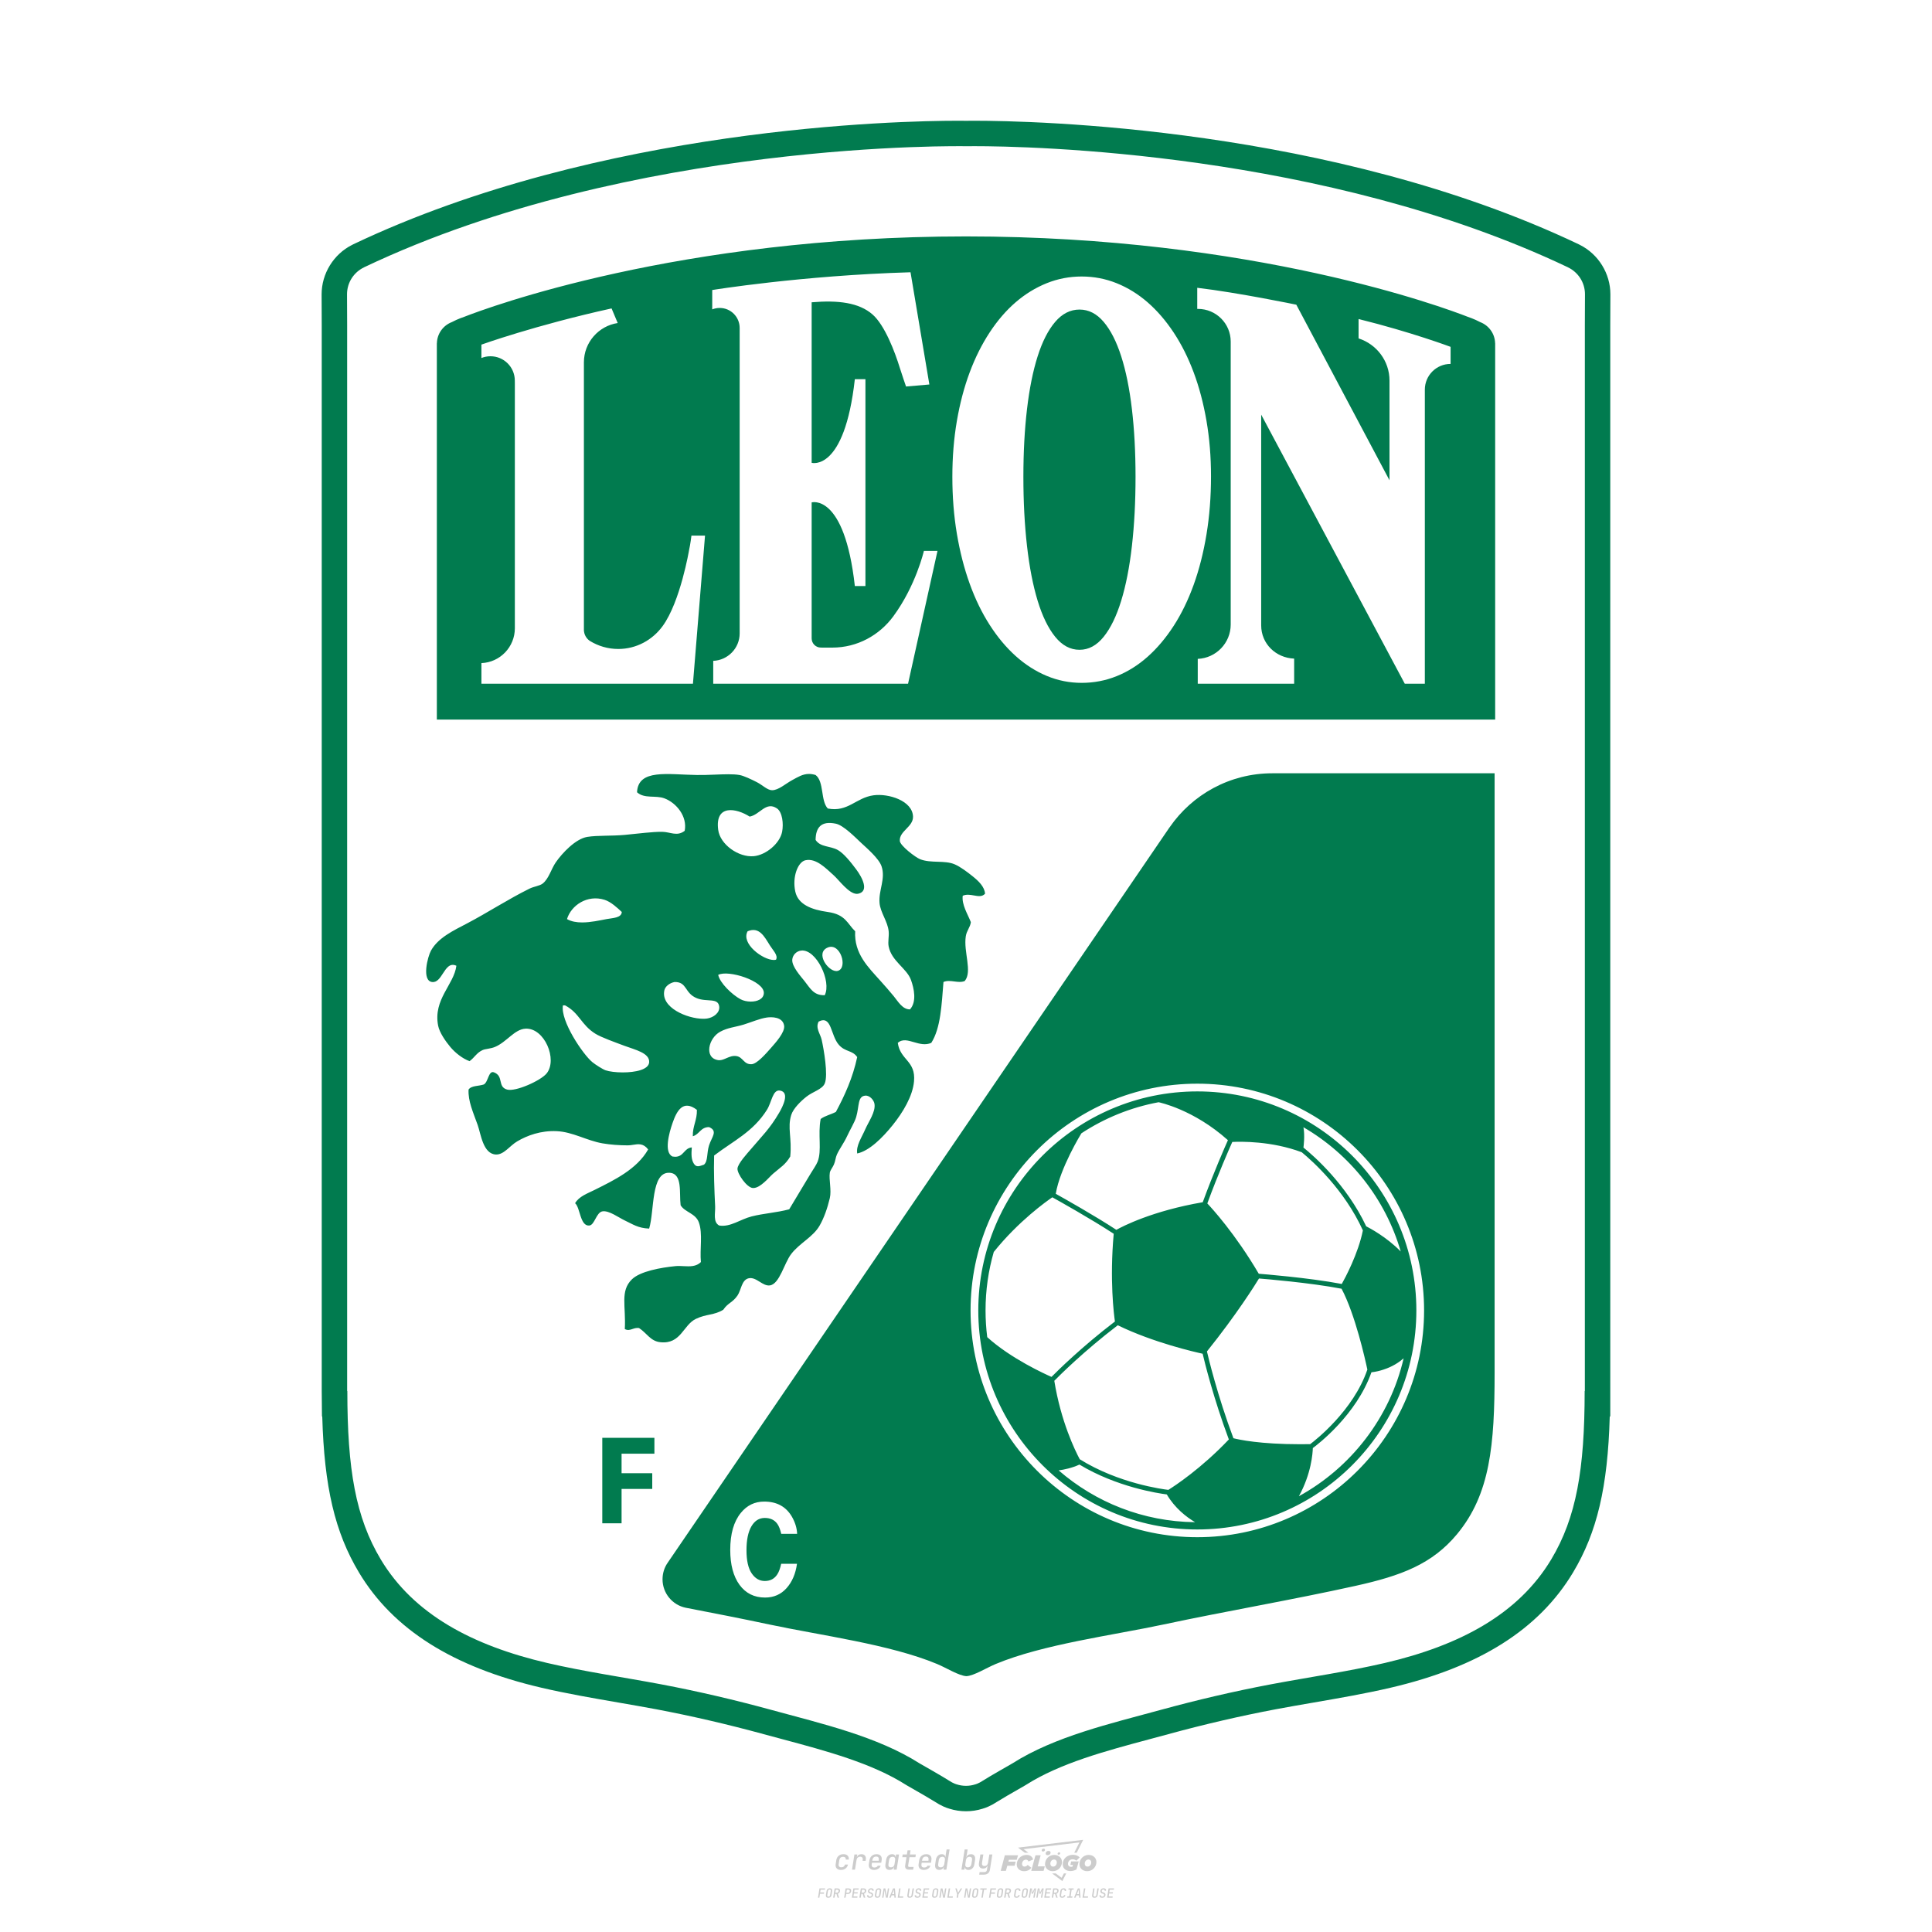 <?xml version="1.0" encoding="UTF-8"?>
<svg data-name="图层_1" xmlns="http://www.w3.org/2000/svg" version="1.1" viewBox="0 0 800 800">
  <!-- Created by @FCLOGO 2024-12-10 GMT+8 17:23:24 . https://fclogo.top/ -->
<!-- FOR PERSONAL USE ONLY NOT FOR COMMERCIAL USE -->
<!-- Created by @FCLOGO 2024-12-10 GMT+8 17:23:24 . https://fclogo.top/ -->
<!-- FOR PERSONAL USE ONLY NOT FOR COMMERCIAL USE -->
  <path d="M348.219,774.301c-.786,0-1.375-.217-1.768-.652-.393-.435-.528-1.03-.406-1.786l.252-1.648c.122-.755.45-1.35.984-1.785.534-.435,1.194-.652,1.98-.652.755,0,1.329.199,1.722.595.393.397.551.938.475,1.625h-1.236c.03-.359-.055-.637-.257-.836-.202-.198-.498-.297-.887-.297-.42,0-.763.117-1.03.349-.267.233-.435.563-.503.99l-.263,1.659c-.069.435-.006.769.189,1.002.195.233.502.349.921.349.389,0,.715-.099.979-.297.263-.198.436-.48.521-.847h1.236c-.137.687-.467,1.231-.99,1.631-.523.401-1.162.6-1.917.6ZM352.797,774.187l.996-6.294h1.19l-.195,1.19c.336-.87.973-1.304,1.911-1.304.671,0,1.169.208,1.493.624.324.416.429.986.315,1.71l-.069.423h-1.27l.057-.32c.069-.45.011-.795-.171-1.036-.183-.24-.477-.361-.881-.361-.405,0-.74.122-1.007.366-.267.245-.435.588-.503,1.03l-.63,3.971h-1.236ZM361.906,774.301c-.77,0-1.346-.223-1.728-.669s-.515-1.036-.401-1.768l.252-1.648c.084-.488.257-.915.521-1.282s.601-.651,1.013-.852c.412-.202.873-.304,1.385-.304.77,0,1.349.224,1.734.669.385.446.517,1.036.395,1.768l-.172,1.121h-3.845l-.092.526c-.153.954.217,1.431,1.11,1.431.717,0,1.175-.248,1.373-.744h1.225c-.168.534-.503.96-1.007,1.276-.504.317-1.091.475-1.763.475ZM361.231,770.216l-.046.286,2.655-.012.046-.286c.069-.466.013-.822-.166-1.07-.179-.248-.486-.372-.921-.372-.443,0-.795.126-1.059.378-.263.252-.433.611-.509,1.076ZM368.326,774.301c-.633,0-1.103-.212-1.408-.635s-.397-1.001-.274-1.734l.274-1.774c.115-.733.393-1.312.836-1.74.442-.427.98-.641,1.613-.641.465,0,.83.119,1.093.354.263.236.391.557.383.962h.023l.172-1.202h1.236l-.996,6.294h-1.225l.195-1.201h-.023c-.122.412-.351.734-.687.967s-.74.349-1.213.349ZM368.932,773.226c.389,0,.715-.119.978-.355.263-.236.429-.572.498-1.007l.252-1.648c.069-.427.01-.761-.177-1.002-.187-.24-.475-.36-.864-.36-.397,0-.725.118-.984.354-.26.236-.423.572-.492,1.007l-.252,1.648c-.069.443-.013.78.166,1.013.179.233.471.349.876.349ZM376.348,774.187c-.572,0-.994-.157-1.264-.469-.271-.312-.361-.751-.269-1.316l.538-3.387h-1.739l.171-1.122h1.74l.275-1.716h1.236l-.275,1.716h2.472l-.183,1.122h-2.461l-.538,3.387c-.076.442.099.664.526.664h1.717l-.172,1.121h-1.774ZM382.504,774.301c-.77,0-1.346-.223-1.728-.669s-.515-1.036-.401-1.768l.252-1.648c.084-.488.257-.915.521-1.282s.601-.651,1.013-.852c.412-.202.873-.304,1.385-.304.77,0,1.349.224,1.734.669.385.446.517,1.036.395,1.768l-.172,1.121h-3.845l-.092.526c-.153.954.217,1.431,1.11,1.431.717,0,1.175-.248,1.373-.744h1.225c-.168.534-.503.96-1.007,1.276-.504.317-1.091.475-1.763.475ZM381.829,770.216l-.046.286,2.655-.012.046-.286c.069-.466.013-.822-.166-1.07-.179-.248-.486-.372-.921-.372-.443,0-.795.126-1.059.378-.263.252-.433.611-.509,1.076ZM388.924,774.301c-.633,0-1.101-.212-1.402-.635-.301-.423-.395-1.001-.28-1.734l.274-1.774c.115-.733.393-1.312.836-1.74.442-.427.98-.641,1.613-.641.465,0,.83.119,1.093.354.263.236.391.557.383.962h.023l.206-1.465.298-1.796h1.236l-1.327,8.354h-1.225l.195-1.201h-.023c-.122.412-.351.734-.687.967s-.74.349-1.213.349ZM389.531,773.226c.389,0,.715-.119.978-.355.263-.236.429-.572.498-1.007l.252-1.648c.076-.427.019-.761-.172-1.002-.191-.24-.48-.36-.87-.36-.397,0-.725.118-.984.354-.26.236-.423.572-.492,1.007l-.252,1.648c-.076.443-.023.78.16,1.013s.477.349.881.349ZM401.017,774.301c-.473,0-.839-.116-1.099-.349-.26-.233-.385-.555-.378-.967h-.011l-.195,1.201h-1.224l1.327-8.354h1.236l-.286,1.796-.274,1.465h.046c.122-.412.353-.735.692-.967.34-.232.742-.349,1.208-.349.633,0,1.1.214,1.402.641.301.428.395,1.007.281,1.74l-.275,1.774c-.115.733-.395,1.31-.841,1.734-.446.423-.982.635-1.608.635ZM400.766,773.226c.397,0,.723-.116.979-.349.256-.233.422-.571.498-1.013l.252-1.648c.069-.435.011-.77-.171-1.007-.183-.236-.473-.354-.87-.354-.389,0-.715.12-.979.36s-.429.574-.498,1.002l-.252,1.648c-.069.435-.011.771.172,1.007.183.236.473.355.87.355ZM405.469,776.247l.172-1.064h1.934c.641,0,1.007-.302,1.099-.905l.103-.675.206-1.19h-.035c-.122.42-.347.744-.675.973-.328.229-.729.343-1.201.343-.626,0-1.093-.201-1.402-.601s-.41-.944-.303-1.631l.584-3.605h1.236l-.561,3.479c-.061.412,0,.732.183.961s.465.343.847.343c.389,0,.717-.122.984-.366.267-.244.431-.584.492-1.018l.538-3.399h1.236l-1.007,6.409c-.099.603-.37,1.078-.812,1.425-.443.347-1.0.521-1.671.521h-1.946ZM417.787,770.085h3.221l.537-1.855h-5.466l-1.708,6.442h2.147l.586-2.099h3.026l.439-1.708h-3.026l.244-.781ZM424.229,772.916c-.586,0-1.025-.39-1.025-1.123,0-.878.634-1.757,1.611-1.757.488,0,.878.244,1.025.781l1.952-.83c-.293-1.171-1.269-1.903-2.635-1.903-2.782,0-4.148,2.147-4.148,3.904s1.269,2.83,3.075,2.83c1.367,0,2.342-.586,2.977-1.415l-1.513-1.171c-.39.439-.83.683-1.318.683ZM430.915,768.231h-2.147l-1.757,6.442h5.124l.488-1.855h-2.928l1.22-4.587ZM439.748,771.013c0-1.659-1.318-2.928-3.221-2.928-2.196,0-3.807,1.806-3.807,3.807,0,1.659,1.318,2.928,3.221,2.928,2.196,0,3.807-1.806,3.807-3.807ZM434.917,771.696c0-.83.586-1.708,1.513-1.708.781,0,1.171.537,1.171,1.22,0,.83-.586,1.708-1.513,1.708-.781,0-1.171-.537-1.171-1.22ZM443.213,772.233h1.074l-.195.683c-.146.049-.342.098-.586.098-.683,0-1.269-.39-1.269-1.22,0-1.025.732-1.903,1.952-1.903.586,0,1.123.244,1.513.586l1.367-1.367c-.439-.537-1.513-1.074-2.733-1.074-2.587,0-4.295,1.757-4.295,3.855,0,2.05,1.611,2.879,3.221,2.879.927,0,1.855-.293,2.489-.683l.927-3.319h-3.123l-.342,1.464ZM450.777,768.084c-2.196,0-3.807,1.806-3.807,3.807,0,1.659,1.318,2.928,3.221,2.928,2.196,0,3.807-1.806,3.807-3.807,0-1.659-1.318-2.928-3.221-2.928ZM450.338,772.916c-.781,0-1.171-.537-1.171-1.22,0-.83.586-1.708,1.513-1.708.781,0,1.171.537,1.171,1.22,0,.83-.586,1.708-1.513,1.708ZM437.942,767.499c-.049.293.098.488.439.488s.537-.195.634-.488c.049-.244-.098-.488-.439-.488s-.586.244-.634.488ZM432.135,765.498c-.439,0-.732.244-.781.586s.098.586.537.586.732-.244.781-.586c.098-.342-.098-.586-.537-.586ZM433.013,767.303c-.098.537.146.878.83.878.634,0,1.074-.39,1.171-.878s-.146-.878-.83-.878c-.683,0-1.074.39-1.171.878ZM439.602,777.552l-2.44-1.806h-1.513l4.246,3.172,1.611-3.172h-.976l-.927,1.806ZM425.839,767.157l-2.001-1.464,23.132-2.782-2.147,4.246h1.025l2.684-5.319-26.988,3.221,2.782,2.099h1.513ZM338.719,785.785l.609-3.832h2.32l-.084.519h-1.764l-.184,1.145h1.627l-.084.525h-1.617l-.257,1.643h-.567ZM342.97,785.838c-.357,0-.623-.101-.798-.302-.175-.201-.234-.473-.178-.816l.268-1.701c.056-.343.203-.615.441-.816.238-.201.535-.302.892-.302s.623.1.798.299c.175.199.236.471.184.814l-.268,1.706c-.056.343-.204.615-.444.816-.24.201-.538.302-.895.302ZM343.049,785.334c.193,0,.348-.052.467-.158.119-.105.194-.257.226-.457l.268-1.701c.032-.199.005-.352-.079-.457-.084-.105-.222-.158-.415-.158s-.347.052-.465.158c-.117.105-.192.257-.223.457l-.268,1.701c-.032.2-.005.352.079.457s.22.158.409.158ZM344.996,785.785l.609-3.832h1.202c.238,0,.439.046.604.139.165.093.283.223.357.391s.091.366.052.593c-.038.259-.14.484-.304.675-.165.191-.366.321-.604.391l.535,1.643h-.619l-.478-1.575h-.541l-.247,1.575h-.567ZM345.888,783.707h.635c.189,0,.349-.056.48-.168.131-.112.211-.262.239-.451.032-.193,0-.345-.094-.459-.095-.114-.236-.171-.425-.171h-.635l-.2,1.249ZM349.545,785.785l.609-3.832h1.254c.371,0,.651.105.84.315.189.21.255.49.199.84-.038.234-.122.438-.249.611s-.29.307-.488.402c-.198.095-.419.142-.664.142h-.693l-.241,1.522h-.567ZM350.432,783.754h.693c.192,0,.357-.059.493-.176.136-.117.22-.274.252-.47s-.002-.352-.1-.47-.245-.176-.441-.176h-.688l-.21,1.291ZM352.747,785.785l.609-3.832h2.252l-.079.504h-1.695l-.173,1.087h1.512l-.079.499h-1.512l-.194,1.239h1.69l-.079.504h-2.252ZM355.843,785.785l.609-3.832h1.202c.238,0,.439.046.604.139.165.093.283.223.357.391s.091.366.052.593c-.038.259-.14.484-.304.675-.165.191-.366.321-.604.391l.535,1.643h-.619l-.478-1.575h-.541l-.247,1.575h-.567ZM356.736,783.707h.635c.189,0,.349-.056.48-.168.131-.112.211-.262.239-.451.032-.193,0-.345-.094-.459-.095-.114-.236-.171-.425-.171h-.635l-.2,1.249ZM360.132,785.838c-.385,0-.674-.095-.866-.286-.192-.191-.264-.451-.215-.779h.567c-.028.175.011.312.116.412.105.1.266.149.483.149.203,0,.37-.049.501-.147.131-.098.211-.233.239-.404.021-.15.001-.279-.06-.386-.061-.107-.158-.181-.291-.223l-.457-.136c-.266-.08-.462-.217-.588-.409-.126-.192-.17-.42-.131-.682.035-.21.112-.394.231-.551s.273-.28.462-.367.402-.131.64-.131c.35,0,.616.095.798.286.182.191.248.444.2.759h-.567c.028-.168-.003-.3-.092-.396-.089-.096-.23-.144-.422-.144-.189,0-.343.045-.462.134-.119.089-.189.214-.21.375-.025.151-.007.279.052.386s.158.181.294.223l.467.147c.262.081.456.217.58.409.124.193.165.422.123.688-.035.217-.116.406-.241.567-.126.161-.288.286-.485.375-.198.089-.419.134-.664.134ZM363.265,785.838c-.357,0-.623-.101-.798-.302-.175-.201-.234-.473-.178-.816l.268-1.701c.056-.343.203-.615.441-.816.238-.201.535-.302.892-.302s.623.1.798.299c.175.199.236.471.184.814l-.268,1.706c-.056.343-.204.615-.444.816-.24.201-.538.302-.895.302ZM363.344,785.334c.193,0,.348-.052.467-.158.119-.105.194-.257.226-.457l.268-1.701c.032-.199.005-.352-.079-.457-.084-.105-.222-.158-.415-.158s-.347.052-.465.158c-.117.105-.192.257-.223.457l-.268,1.701c-.032.2-.005.352.079.457s.22.158.409.158ZM365.275,785.785l.609-3.832h.709l.619,3.186c.007-.098.017-.217.029-.357.012-.14.027-.285.045-.435.018-.151.037-.289.058-.415l.315-1.979h.525l-.609,3.832h-.709l-.614-3.186c-.007.095-.017.209-.029.344s-.027.276-.045.423c-.018.147-.037.283-.058.409l-.315,2.01h-.53ZM368.225,785.785l1.585-3.832h.745l.373,3.832h-.562l-.073-.971h-1.087l-.388.971h-.593ZM369.385,784.342h.871l-.089-1.102c-.018-.196-.03-.365-.037-.509-.007-.143-.011-.243-.011-.299-.018.056-.052.156-.102.299s-.115.311-.192.504l-.441,1.107ZM371.721,785.785l.609-3.832h.567l-.525,3.312h1.674l-.079.52h-2.247ZM376.678,785.838c-.367,0-.634-.101-.8-.302-.166-.201-.221-.475-.165-.821l.436-2.761h.567l-.436,2.755c-.032.196-.008.35.071.462.079.112.214.168.407.168.193,0,.347-.056.465-.168.117-.112.192-.266.223-.462l.435-2.755h.567l-.436,2.761c-.056.35-.2.625-.433.824-.233.199-.533.299-.9.299ZM379.844,785.838c-.385,0-.674-.095-.866-.286-.192-.191-.264-.451-.215-.779h.567c-.028.175.011.312.116.412.105.1.266.149.483.149.203,0,.37-.049.501-.147.131-.098.211-.233.239-.404.021-.15.001-.279-.06-.386-.061-.107-.158-.181-.291-.223l-.457-.136c-.266-.08-.462-.217-.588-.409-.126-.192-.17-.42-.131-.682.035-.21.112-.394.231-.551s.273-.28.462-.367.402-.131.64-.131c.35,0,.616.095.798.286.182.191.248.444.2.759h-.567c.028-.168-.003-.3-.092-.396-.089-.096-.23-.144-.422-.144-.189,0-.343.045-.462.134-.119.089-.189.214-.21.375-.025.151-.007.279.052.386s.158.181.294.223l.467.147c.262.081.456.217.58.409.124.193.165.422.123.688-.035.217-.116.406-.241.567-.126.161-.288.286-.485.375-.198.089-.419.134-.664.134ZM381.906,785.785l.609-3.832h2.252l-.079.504h-1.695l-.173,1.087h1.512l-.079.499h-1.512l-.194,1.239h1.69l-.079.504h-2.252ZM386.943,785.838c-.357,0-.623-.101-.798-.302-.175-.201-.234-.473-.178-.816l.268-1.701c.056-.343.203-.615.441-.816.238-.201.535-.302.892-.302s.623.1.798.299c.175.199.236.471.184.814l-.268,1.706c-.056.343-.204.615-.444.816-.24.201-.538.302-.895.302ZM387.021,785.334c.193,0,.348-.052.467-.158.119-.105.194-.257.226-.457l.268-1.701c.032-.199.005-.352-.079-.457-.084-.105-.222-.158-.415-.158s-.347.052-.465.158c-.117.105-.192.257-.223.457l-.268,1.701c-.032.2-.005.352.079.457s.22.158.409.158ZM388.953,785.785l.609-3.832h.709l.619,3.186c.007-.098.017-.217.029-.357.012-.14.027-.285.045-.435.018-.151.037-.289.058-.415l.315-1.979h.525l-.609,3.832h-.709l-.614-3.186c-.007.095-.017.209-.029.344s-.027.276-.045.423c-.018.147-.037.283-.058.409l-.315,2.01h-.53ZM392.249,785.785l.609-3.832h.567l-.525,3.312h1.674l-.079.52h-2.247ZM396.117,785.785l.22-1.412-.751-2.42h.577l.446,1.449c.028.095.05.184.066.268.016.084.025.147.029.189.018-.042.046-.105.087-.189.04-.084.088-.173.144-.268l.898-1.449h.598l-1.528,2.42-.22,1.412h-.567ZM399.217,785.785l.609-3.832h.709l.619,3.186c.007-.098.017-.217.029-.357.012-.14.027-.285.044-.435.018-.151.037-.289.058-.415l.315-1.979h.525l-.609,3.832h-.709l-.614-3.186c-.007.095-.017.209-.029.344s-.027.276-.045.423c-.018.147-.037.283-.058.409l-.315,2.01h-.53ZM403.505,785.838c-.357,0-.623-.101-.798-.302-.175-.201-.234-.473-.178-.816l.268-1.701c.056-.343.203-.615.441-.816.238-.201.535-.302.892-.302.357,0,.623.1.798.299.175.199.236.471.184.814l-.268,1.706c-.056.343-.204.615-.444.816-.239.201-.538.302-.895.302ZM403.584,785.334c.193,0,.348-.052.467-.158.119-.105.194-.257.226-.457l.268-1.701c.032-.199.005-.352-.079-.457-.084-.105-.222-.158-.415-.158-.193,0-.347.052-.465.158-.117.105-.191.257-.223.457l-.268,1.701c-.032.2-.005.352.079.457.084.105.22.158.409.158ZM406.381,785.785l.525-3.312h-1.023l.084-.519h2.619l-.084.519h-1.029l-.525,3.312h-.567ZM409.518,785.785l.609-3.832h2.32l-.084.519h-1.764l-.184,1.145h1.627l-.084.525h-1.617l-.257,1.643h-.567ZM413.769,785.838c-.357,0-.623-.101-.798-.302-.175-.201-.234-.473-.178-.816l.268-1.701c.056-.343.203-.615.441-.816.238-.201.535-.302.892-.302.357,0,.623.1.798.299.175.199.236.471.184.814l-.268,1.706c-.056.343-.204.615-.444.816-.239.201-.538.302-.895.302ZM413.848,785.334c.193,0,.348-.052.467-.158.119-.105.194-.257.226-.457l.268-1.701c.032-.199.005-.352-.079-.457-.084-.105-.222-.158-.415-.158-.193,0-.347.052-.465.158-.117.105-.191.257-.223.457l-.268,1.701c-.032.2-.005.352.079.457.084.105.22.158.409.158ZM415.795,785.785l.609-3.832h1.202c.238,0,.439.046.604.139.164.093.283.223.357.391s.091.366.053.593c-.039.259-.14.484-.304.675-.165.191-.366.321-.604.391l.535,1.643h-.619l-.478-1.575h-.541l-.247,1.575h-.567ZM416.688,783.707h.635c.189,0,.349-.056.48-.168.131-.112.211-.262.239-.451.032-.193,0-.345-.095-.459-.094-.114-.236-.171-.425-.171h-.635l-.199,1.249ZM420.905,785.838c-.36,0-.631-.101-.811-.302-.18-.201-.242-.473-.186-.816l.268-1.701c.056-.346.206-.619.449-.819s.545-.299.906-.299c.357,0,.625.101.806.302.18.201.242.473.186.816h-.567c.031-.199.003-.352-.087-.457-.089-.105-.228-.158-.417-.158-.193,0-.351.052-.475.158-.124.105-.202.255-.234.451l-.268,1.706c-.032.2-.003.352.087.457.089.105.23.158.423.158s.35-.052.472-.158.199-.257.231-.457h.567c-.035.228-.115.425-.239.593s-.281.298-.47.388c-.189.091-.402.136-.64.136ZM424.034,785.838c-.357,0-.623-.101-.798-.302-.175-.201-.234-.473-.178-.816l.268-1.701c.056-.343.203-.615.441-.816.238-.201.535-.302.892-.302.357,0,.623.1.798.299.175.199.236.471.184.814l-.268,1.706c-.056.343-.204.615-.444.816-.239.201-.538.302-.895.302ZM424.112,785.334c.193,0,.348-.052.467-.158.119-.105.194-.257.226-.457l.268-1.701c.032-.199.005-.352-.079-.457-.084-.105-.222-.158-.415-.158-.193,0-.347.052-.465.158-.117.105-.191.257-.223.457l-.268,1.701c-.032.2-.005.352.079.457.084.105.22.158.409.158ZM425.965,785.785l.609-3.832h.687l.184,1.228c.021.119.037.23.047.333.011.103.019.183.026.239.018-.056.047-.136.089-.241.042-.105.091-.217.147-.336l.567-1.223h.709l-.609,3.832h-.535l.204-1.291c.025-.168.058-.352.1-.554.042-.201.087-.404.136-.609s.096-.4.142-.585c.045-.185.087-.348.126-.488l-.855,1.863h-.551l-.283-1.863c-.004.136-.011.295-.021.475s-.024.372-.039.575c-.016.203-.035.407-.058.611-.023.205-.048.396-.076.575l-.205,1.291h-.54ZM429.115,785.785l.609-3.832h.687l.184,1.228c.021.119.037.23.047.333.011.103.019.183.026.239.018-.056.047-.136.089-.241.042-.105.091-.217.147-.336l.567-1.223h.709l-.609,3.832h-.535l.204-1.291c.025-.168.058-.352.1-.554.042-.201.087-.404.136-.609s.096-.4.142-.585c.045-.185.087-.348.126-.488l-.855,1.863h-.551l-.283-1.863c-.004.136-.011.295-.021.475s-.024.372-.039.575c-.016.203-.035.407-.058.611-.023.205-.048.396-.076.575l-.205,1.291h-.54ZM432.411,785.785l.609-3.832h2.252l-.079.504h-1.696l-.173,1.087h1.512l-.079.499h-1.512l-.194,1.239h1.69l-.079.504h-2.252ZM435.507,785.785l.609-3.832h1.202c.238,0,.439.046.604.139.164.093.283.223.357.391s.091.366.053.593c-.039.259-.14.484-.304.675-.165.191-.366.321-.604.391l.535,1.643h-.619l-.478-1.575h-.541l-.247,1.575h-.567ZM436.4,783.707h.635c.189,0,.349-.056.48-.168.131-.112.211-.262.239-.451.032-.193,0-.345-.095-.459-.094-.114-.236-.171-.425-.171h-.635l-.199,1.249ZM439.801,785.838c-.36,0-.631-.101-.811-.302-.18-.201-.242-.473-.186-.816l.268-1.701c.056-.346.206-.619.449-.819s.545-.299.906-.299c.357,0,.625.101.806.302.18.201.242.473.186.816h-.567c.031-.199.003-.352-.087-.457-.089-.105-.228-.158-.417-.158-.193,0-.351.052-.475.158-.124.105-.202.255-.234.451l-.268,1.706c-.032.2-.003.352.087.457.089.105.23.158.423.158s.35-.052.472-.158.199-.257.231-.457h.567c-.035.228-.115.425-.239.593s-.281.298-.47.388c-.189.091-.402.136-.64.136ZM441.879,785.785l.079-.504h.777l.446-2.824h-.777l.084-.504h2.126l-.084.504h-.777l-.446,2.824h.777l-.079.504h-2.126ZM444.74,785.785l1.585-3.832h.745l.373,3.832h-.562l-.073-.971h-1.087l-.388.971h-.593ZM445.9,784.342h.871l-.089-1.102c-.017-.196-.03-.365-.037-.509-.007-.143-.01-.243-.01-.299-.018.056-.052.156-.102.299s-.115.311-.192.504l-.441,1.107ZM448.235,785.785l.609-3.832h.567l-.525,3.312h1.674l-.079.52h-2.247ZM453.193,785.838c-.368,0-.634-.101-.8-.302-.166-.201-.221-.475-.165-.821l.436-2.761h.567l-.436,2.755c-.032.196-.008.35.071.462.079.112.214.168.407.168s.347-.056.465-.168c.117-.112.192-.266.223-.462l.436-2.755h.567l-.436,2.761c-.056.35-.2.625-.433.824-.233.199-.533.299-.9.299ZM456.358,785.838c-.385,0-.674-.095-.866-.286-.193-.191-.264-.451-.215-.779h.567c-.028.175.011.312.115.412.105.1.266.149.483.149.203,0,.37-.049.501-.147s.211-.233.239-.404c.021-.15.001-.279-.06-.386s-.158-.181-.291-.223l-.457-.136c-.266-.08-.462-.217-.588-.409-.126-.192-.17-.42-.131-.682.035-.21.112-.394.231-.551s.273-.28.462-.367c.189-.087.402-.131.64-.131.35,0,.616.095.798.286.182.191.248.444.199.759h-.567c.028-.168-.003-.3-.092-.396-.089-.096-.23-.144-.423-.144-.189,0-.343.045-.462.134-.119.089-.189.214-.21.375-.025.151-.007.279.052.386s.158.181.294.223l.467.147c.262.081.456.217.58.409.124.193.165.422.124.688-.035.217-.116.406-.241.567-.126.161-.288.286-.485.375-.198.089-.419.134-.664.134ZM458.421,785.785l.609-3.832h2.252l-.079.504h-1.696l-.173,1.087h1.512l-.079.499h-1.512l-.194,1.239h1.69l-.079.504h-2.252Z" style="fill: #ccc;"/>
  <path d="M654.226,101.416l-.565-.29c-102.334-48.663-226.36-51.126-250.184-51.126-1.903,0-3.095.014-3.449.022-.41-.008-1.603-.022-3.505-.022-23.823,0-147.851,2.463-250.233,51.151l-.499.257c-7.666,3.847-12.621,11.883-12.621,20.481l.051,12.911v441.21l.095,10.51h.122c.811,29.204,5.255,48.024,15.219,64.643,14.128,23.536,38.837,39.136,75.54,47.688,10.392,2.423,21.267,4.3,31.858,6.132,5.15.891,10.475,1.809,15.646,2.782,14.606,2.761,29.596,6.235,44.552,10.319,2.546.696,5.109,1.382,7.697,2.071,18.234,4.888,37.089,9.938,51.23,18.933l.408.247c5.393,3.07,10.521,6.062,11.431,6.668,2.59,1.728,4.76,2.558,6.078,2.936,2.221.704,4.542,1.061,6.897,1.061h.014c2.35,0,4.667-.357,6.845-1.047,1.363-.39,3.533-1.22,6.126-2.95.911-.606,6.037-3.599,11.47-6.692l.402-.244c14.111-8.978,32.973-14.028,51.213-18.914,2.571-.687,5.134-1.373,7.68-2.069,14.944-4.083,29.93-7.554,44.54-10.317,5.183-.974,10.509-1.893,15.658-2.783l.092-.015c10.51-1.817,21.379-3.695,31.765-6.117,36.705-8.552,61.415-24.155,75.544-47.692,9.961-16.618,14.406-35.436,15.216-64.639h.217V134.841l.051-12.993c0-8.571-4.952-16.593-12.603-20.432ZM656.253,134.799v441.194h-.08c0,32.388-3.432,52.367-13.856,69.752-13.63,22.71-37.919,35.633-68.905,42.856-15.24,3.551-31.617,5.915-47.071,8.822-15.648,2.959-30.901,6.554-45.368,10.507-21.453,5.86-44.228,11.095-61.771,22.258,0,0-10.11,5.757-12.059,7.056-1.951,1.301-3.283,1.615-3.283,1.615-1.209.399-2.515.616-3.858.615-1.344.001-2.654-.216-3.862-.615,0,0-1.331-.314-3.282-1.615-1.95-1.299-12.059-7.056-12.059-7.056-17.544-11.163-40.32-16.398-61.772-22.258-14.466-3.952-29.72-7.547-45.367-10.507-15.455-2.907-31.832-5.271-47.07-8.822-30.988-7.222-55.276-20.146-68.907-42.856-10.42-17.386-13.855-37.365-13.855-69.752h-.08V134.799l-.052-12.951c0-4.901,2.863-9.134,7.003-11.123l.163-.093c111.047-52.805,249.142-50.082,249.142-50.082,0,0,1.205-.024,3.485-.024,22.101,0,144.992,2.239,245.652,50.106l.163.093c4.14,1.989,7.001,6.223,7.001,11.123l-.051,12.951ZM288.147,546.121c4.386-2.118,7.545-1.434,11.341-3.784,1.949-2.896,3.839-2.899,5.886-5.88,1.558-2.29,1.678-6.466,4.618-7.143,1.635-.376,3.11.534,4.577,1.443,1.382.859,2.756,1.717,4.249,1.495,3.996-.579,5.919-9.282,8.819-13.021,3.527-4.557,9.044-6.995,11.766-11.767,1.792-3.139,3.182-7.059,4.204-11.343.769-3.265-.431-7.722,0-10.503.162-1.065,1.06-2.005,1.678-3.365.617-1.359.705-3.002,1.262-4.198,1.149-2.493,2.94-4.812,4.204-7.562,1.244-2.717,3.127-5.743,3.781-7.985,1.339-4.61.524-8.575,3.782-8.828,1.843-.142,3.523,1.855,3.78,3.361.569,3.323-2.404,7.353-3.78,10.507-1.621,3.69-3.869,6.833-3.365,10.077,5.023-1.052,10.517-6.551,14.707-11.761,4.243-5.272,8.266-11.985,8.813-18.063.804-8.641-5.693-8.743-6.714-15.967,1.923-1.752,4.262-1.007,6.807-.262,2.239.655,4.639,1.311,7.054.262,3.939-6.145,4.288-15.879,5.052-25.208,1.389-.625,2.929-.429,4.468-.233,1.501.192,2.999.381,4.348-.188,3.241-3.928-.566-12.061.423-18.483.371-2.426,1.821-3.687,2.103-5.885-1.288-3.297-3.845-7.23-3.366-10.931,1.511-.665,3.09-.4,4.57-.135,1.8.323,3.458.645,4.672-.705-.194-2.918-2.772-5.316-5.033-7.138-2.106-1.693-5.106-3.995-7.567-5.046-4.135-1.768-9.814-.332-14.292-2.106-1.945-.766-8.257-5.608-8.397-7.551-.296-4.122,5.576-5.8,5.464-10.087-.187-6.588-10.155-9.685-16.39-8.821-7.247.999-10.582,7.097-18.907,5.461-3.042-3.262-1.457-11.148-5.045-13.869-.993-.308-1.891-.44-2.728-.44-2.623,0-4.627,1.301-6.93,2.542-2.761,1.476-5.719,4.237-8.401,4.198-1.917-.024-3.951-2.168-6.31-3.36-2.239-1.139-5.35-2.628-7.143-2.941-2.611-.459-6.336-.305-10.353-.148-2.383.095-4.869.186-7.287.148-12.103-.18-24.32-2.625-24.787,7.146,3.082,2.796,7.663,1.145,11.338,2.52,4.947,1.859,9.576,7.475,8.402,13.444-3.152,2.453-5.905.482-9.239.42-4.047-.068-9.97.745-15.556,1.266-5.602.513-11.282.147-15.545.834-4.867.788-10.413,6.75-13.023,10.507-1.929,2.779-2.891,6.826-5.461,8.824-1.237.967-3.615,1.187-5.459,2.102-8.708,4.299-17.423,9.977-25.634,14.286-6.045,3.163-12.146,6.03-15.127,11.343-1.41,2.52-3.925,12.451.421,13.026,2.033.266,3.27-1.635,4.504-3.538,1.444-2.228,2.881-4.459,5.579-3.192-.987,7.837-9.669,13.905-7.561,24.795.55,2.848,3.069,6.465,5.04,8.824,2,2.395,5.08,4.854,7.981,5.881,2.053-1.474,2.949-3.523,5.461-4.616,1.075-.465,3.274-.526,5.041-1.264,4.861-2.02,8.049-7.294,12.61-7.567,7.904-.458,13.4,12.755,8.828,18.494-2.421,3.027-12.908,7.706-16.395,6.724-4.114-1.165-1.262-5.552-5.457-7.143-2.268-.858-2.343,4.091-4.2,5.035-2.083.716-5.196.411-6.303,2.107-.241,4.825,1.872,9.329,3.784,14.698,1.315,3.731,2.22,11.994,7.559,12.191,3.318.116,5.693-3.626,8.824-5.46,4.085-2.405,9.718-4.528,16.378-4.206,6.619.316,12.392,3.909,18.913,5.043,3.31.577,7.045.828,10.509.833.728.005,1.461-.113,2.193-.229,2.117-.34,4.226-.679,6.203,1.915-4.659,8.226-14.083,12.72-22.264,16.81-2.841,1.418-6.378,2.631-7.986,5.462,2.142,1.768,2.033,9.592,5.885,9.241,2.226-.198,2.861-5.469,5.461-5.877,2.693-.43,6.708,2.591,9.239,3.784,3.351,1.56,5.393,3.166,10.084,3.359,2.242-7.421.667-23.483,8.411-23.112,5.532.269,3.973,8.348,4.617,13.442,1.707,2.911,6.207,3.307,7.567,7.143,1.669,4.697.306,11.059.834,16.39-1.988,1.957-4.586,1.824-7.207,1.691-1.109-.057-2.224-.116-3.294-.013-6.211.603-14.682,2.163-18.067,5.467-4.993,4.87-2.416,11.092-2.945,20.584,1.241.679,2.178.322,3.237-.034.764-.257,1.591-.515,2.644-.385,3.26,2.105,4.726,5.451,8.829,5.874,8.576.913,9.418-7.116,14.711-9.658ZM250.33,372.59c2.683.844,5.366,3.381,7.139,5.043-.129,2.505-3.833,2.471-6.299,2.944-2.81.53-6.566,1.387-10.112,1.389-2.284,0-4.479-.358-6.277-1.389,1.732-5.717,8.417-10.234,15.55-7.987ZM257.887,444.063c-2.868,0-5.591-.345-7.138-.879-1.158-.404-4.153-2.292-5.465-3.369-3.874-3.163-13.299-17.086-12.185-23.526h.844c5.999,3.126,6.649,8.077,12.609,11.765,2.479,1.532,8.23,3.571,12.175,5.048,4.187,1.56,10.293,2.914,10.084,6.713-.157,3.136-5.778,4.248-10.923,4.248ZM333.524,356.208c4.437-.951,8.444,3.33,11.76,6.299,2.19,1.97,6.228,7.623,9.517,7.623.193,0,.385-.02.573-.06,4.631-1.016,1.692-6.685-.843-10.084-2.221-2.981-5.134-6.617-7.565-7.987-3.249-1.823-7.217-1.104-9.245-4.203.061-5.157,2.314-8.016,8.407-6.719,3.192.682,8.066,5.71,10.502,7.987,2.188,2.037,7.312,6.406,8.402,9.659,1.748,5.162-1.264,9.856-.837,15.136.314,3.948,3.362,7.631,3.781,11.755.219,2.172-.392,4.319,0,6.305,1.204,6.09,7.503,9.036,9.241,13.865,1.273,3.537,2.457,8.992-.414,12.183-3.106.021-4.886-3.201-6.726-5.464-1.753-2.151-3.596-4.214-5.458-6.299-5.067-5.676-11.016-11.267-10.514-20.59-3.274-3.156-3.95-6.955-11.338-7.981-6.682-.929-12.257-3.062-13.446-8.401-1.379-6.193,1.131-12.382,4.205-13.024ZM346.965,402.005c-.208.064-.426.092-.652.092-3.592,0-8.802-7.583-3.549-9.756,5.218-2.163,8.409,8.412,4.2,9.664ZM331.838,393.597c6.177-.579,12.559,12.76,9.667,18.495-.101.002-.199.003-.298.003-4.364,0-5.699-2.848-8.104-5.889-1.599-2.017-5.253-6.012-5.045-8.824.143-1.901,1.716-3.592,3.78-3.784ZM311.675,491.919c.09.009.179.012.269.012,2.986,0,6.531-4.512,8.132-5.893,3.141-2.724,5.096-3.699,7.143-7.143.779-7.646-1.258-11.907.417-17.224.861-2.715,3.992-5.74,6.306-7.568,2.694-2.123,6.518-3.002,7.562-5.457,1.491-3.496-.414-14.263-1.258-18.069-.568-2.536-2.689-4.894-1.262-7.567,5.486-2.762,4.83,5.632,8.402,9.669,2.65,2.989,5.564,2.119,7.562,5.041-1.859,8.636-5.157,15.85-8.821,22.688-1.989,1.089-4.562,1.595-6.306,2.942-1.244,6.454.578,12.938-1.256,17.646-.575,1.45-1.989,3.436-2.947,5.042-2.766,4.657-6.086,10.078-8.822,14.705-5.246,1.403-10.599,1.688-15.546,2.946-4.742,1.197-8.781,4.517-13.445,3.771-2.668-1.448-1.545-5.197-1.682-7.975-.324-6.518-.629-14.392-.417-21.014,7.981-6.089,16.082-9.742,21.854-18.903,2.036-3.238,2.373-8.533,5.462-7.981,4.072.722,1.161,6.542-.426,9.237-3.92,6.681-6.999,9.497-11.765,15.128-1.279,1.52-5.387,5.909-5.457,7.986-.079,2.115,3.821,7.749,6.3,7.981ZM319.238,433.94c-2.323,2.641-5.811,6.576-7.987,6.719-3.284.211-3.534-2.925-6.302-3.358-1.518-.243-2.821.292-4.058.828-1.023.443-2.001.888-3.015.888-.163,0-.324-.012-.488-.035-5.96-.891-4.06-9.109.834-11.769,3.173-1.723,6.165-1.88,9.668-2.941,3.054-.926,6.705-2.532,9.669-2.941,1.884-.264,6.545-.364,7.133,3.36.443,2.777-3.764,7.307-5.455,9.248ZM316.292,411.25c-.124,2.45-2.711,3.489-5.385,3.489-1.548,0-3.127-.349-4.273-.975-3.499-1.883-8.545-6.728-9.245-10.084,4.118-2.228,19.164,2.503,18.903,7.569ZM309.572,385.616c4.817-1.999,6.868,2.092,9.246,5.886,1.294,2.078,3.483,4.106,2.514,5.88-.28.081-.598.121-.94.121-4.516,0-13.684-6.806-10.821-11.886ZM310.411,338.138c4.235-.74,6.764-6.517,11.348-3.365,2.194,1.514,2.757,6.315,2.099,9.665-.952,4.843-6.708,9.629-11.764,10.092-6.272.548-13.914-4.827-14.706-10.927-1.395-10.659,7.522-8.985,13.023-5.466ZM275.119,409.991c.347-1.469,2.033-2.944,4.199-3.363,5.303-.091,4.03,4.633,9.249,6.718,4.169,1.675,8.702-.302,9.238,3.366.391,2.632-2.387,4.662-5.041,5.042-.478.068-1.0.1-1.552.1-6.59,0-17.789-4.643-16.094-11.862ZM287.303,481.835c-1.117-1.771-1.048-3.989-.843-6.72-3.275.313-3.292,3.877-6.882,3.877-.334,0-.698-.031-1.097-.097-3.683-1.703-1.383-9.891,0-13.863,1.729-4.985,4.308-9.902,10.087-5.466.112,4.317-1.787,6.623-1.689,10.928,2.748-.757,3.208-3.796,6.726-3.785,3.789,1.629,1.135,3.993,0,7.564-1.022,3.224-.39,6.511-2.098,7.986-1.88.627-3.131,1.27-4.204-.423ZM249.394,595.375h21.582v6.561h-13.596v8.089h12.703v6.517h-12.703v14.228h-7.986v-35.395ZM468.703,169.429c.998,8.489,1.499,17.822,1.499,28.005,0,10.338-.501,19.879-1.499,28.632-.995,8.749-2.476,16.312-4.436,22.686-1.959,6.377-4.381,11.357-7.267,14.937-2.889,3.586-6.214,5.378-9.991,5.378-3.812,0-7.168-1.791-10.07-5.378-2.904-3.58-5.33-8.559-7.271-14.937-1.939-6.374-3.413-13.937-4.405-22.686-1.001-8.753-1.5-18.294-1.5-28.632,0-10.182.499-19.515,1.5-28.005.993-8.488,2.466-15.787,4.405-21.896,1.94-6.109,4.367-10.864,7.271-14.255,2.902-3.396,6.258-5.094,10.07-5.094,3.777,0,7.103,1.698,9.991,5.094,2.886,3.392,5.307,8.146,7.267,14.255,1.96,6.109,3.441,13.408,4.436,21.896ZM612.96,133.4c-2.577-1.373-5.22-2.228-5.22-2.228-9.48-3.714-88.707-33.278-207.739-33.278s-198.257,29.564-207.739,33.278c0,0-2.643.855-5.219,2.228-3.526,1.368-6.039,4.739-6.132,8.725l-.024.024v155.81h438.23v-155.81l-.024-.024c-.095-3.986-2.606-7.357-6.132-8.725ZM286.933,283.116h-87.586v-8.539c7.698-.304,13.842-6.661,13.842-14.426l-.002-4.13v-97.181l-.014-1.246c0-5.563-4.51-10.074-10.074-10.074-1.33,0-2.595.258-3.758.725v-5.541s22.249-8.009,53.896-14.995l2.544,6.051c-7.919,1.194-14,8.029-14,16.283v110.953c.095,1.827,1.03,3.426,2.456,4.389,3.431,2.108,7.458,3.343,11.782,3.343,7.554,0,14.18-3.765,18.326-9.428,7.407-10.112,11.021-31.712,11.021-31.712.481-2.035.943-5.797.943-5.797h5.625l-5.002,61.324ZM388.191,228.139l-12.185,54.977h-80.671v-9.472c6.061-.239,10.943-5.245,10.943-11.361v-126.484c0-4.575-3.697-8.284-8.27-8.284-1.091,0-2.136.213-3.088.597v-8.02s36.811-6.02,82.108-7.354l7.801,46.469-9.657.837s-1.753-5.046-2.526-7.562c-2.127-6.925-6.305-17.863-11.349-22.272-5.638-4.927-14.238-5.967-25.208-5.038v66.473s13.569,3.947,17.884-34.63h4.385v85.646h-4.385c-4.315-38.577-17.884-34.63-17.884-34.63v56.303c0,2.105,1.697,3.815,3.803,3.815l4.771.009c10.39,0,19.505-5.166,25.23-12.94,9.379-12.74,12.672-27.093,12.672-27.093h5.626v.013ZM485.991,259.164c-3.244,5.018-6.842,9.277-10.787,12.784-3.948,3.511-8.227,6.187-12.833,8.037-4.603,1.847-9.427,2.772-14.471,2.772s-9.869-.96-14.474-2.886c-4.603-1.924-8.878-4.659-12.827-8.204-3.948-3.543-7.544-7.845-10.79-12.9-3.245-5.051-6.01-10.75-8.289-17.089-2.281-6.335-4.048-13.215-5.298-20.649-1.25-7.428-1.872-15.294-1.872-23.594,0-8.144.623-15.86,1.872-23.138,1.25-7.28,3.017-13.975,5.298-20.087,2.279-6.112,5.044-11.634,8.289-16.579,3.246-4.937,6.842-9.107,10.79-12.502,3.949-3.396,8.225-6.014,12.827-7.865,4.605-1.849,9.432-2.771,14.474-2.771s9.868.922,14.471,2.771c4.606,1.851,8.885,4.489,12.833,7.921,3.946,3.436,7.543,7.602,10.787,12.505,3.242,4.903,6.007,10.408,8.288,16.52,2.282,6.111,4.048,12.787,5.295,20.028,1.253,7.244,1.877,14.901,1.877,22.973,0,8.523-.624,16.558-1.877,24.101-1.247,7.545-3.013,14.483-5.295,20.823-2.281,6.334-5.046,12.012-8.288,17.03ZM600.658,150.688c-5.893,0-10.662,4.771-10.662,10.663v121.765h-8.306l-59.459-111.424v87.254c0,7.646,6.076,13.472,13.653,13.772v10.399h-39.919v-10.291h-.024c7.577-.298,13.669-6.559,13.669-14.204v-117.195c0-7.466-6.08-13.515-13.543-13.515-.105-.001-.208,0-.311.002l-.004-.045v-8.699c17.08,2.018,41.022,6.997,41.022,6.997l38.589,72.71v-41.273c0-8.189-5.378-15.079-12.774-17.469h-.03v-8.035c21.836,5.405,38.1,11.521,38.1,11.521v7.067ZM495.786,451.929c-50.012,0-90.696,40.687-90.696,90.697s40.685,90.694,90.696,90.694,90.697-40.683,90.697-90.694-40.685-90.697-90.697-90.697ZM539.033,477.125c4.663,3.844,17.684,15.567,25.309,32.361-1.946,9.704-7.402,19.797-8.741,22.174-13.874-2.625-33.246-4.141-34.365-4.225-9.786-16.66-19.482-27.189-21.314-29.114,4.481-12.229,9.35-23.233,10.346-25.461,3.478-.178,16.254-.436,28.765,4.264ZM447.781,469.278c9.53-6.257,20.349-10.712,31.962-12.867.281.054,14.489,2.963,28.714,15.711-1.069,2.391-5.953,13.45-10.429,25.696-20.946,3.599-33.24,10.011-35.775,11.431-8.961-5.869-21.682-13.022-25.087-14.921,1.788-10.707,10.462-24.799,10.615-25.05ZM435.405,570.147c-2.337-1.019-16.787-7.526-26.615-16.466-.457-3.619-.697-7.312-.697-11.055,0-8.398,1.188-16.521,3.406-24.217,10.261-12.812,21.928-21.055,24.248-22.633,2.474,1.371,16.031,8.951,25.42,15.097-1.73,19.145.079,33.417.501,36.33-13.722,10.479-23.751,20.402-26.264,22.943ZM438.367,608.856c2.321-.32,5.572-1,8.604-2.408,15.45,9.327,32.605,11.913,36.173,12.363,3.369,5.695,8.078,9.341,11.715,11.493-21.576-.223-41.309-8.275-56.491-21.448ZM483.795,616.924c-2.167-.25-20.568-2.623-36.696-12.679-1.902-3.559-7.797-15.572-10.537-32.489,1.994-2.034,12.161-12.209,26.287-22.995,14.752,7.203,32.111,11.132,35.137,11.787.832,3.535,4.523,18.558,10.851,35.5-11.419,12.026-22.357,19.198-25.042,20.876ZM499.77,559.603c12.418-15.476,20.069-27.767,21.551-30.203,2.519.2,20.981,1.706,34.189,4.234,5.659,10.649,9.815,29.37,10.685,33.476-5.771,16.959-21.496,29.243-23.672,30.876-1.437.025-2.828.038-4.162.038-16.686,0-25.356-1.9-27.628-2.484-6.708-17.921-10.45-33.716-10.963-35.937ZM537.846,619.551c5.153-9.375,5.71-17.835,5.766-19.936,2.03-1.497,18.051-13.713,24.265-31.376,1.849-.214,3.525-.619,4.998-1.121,3.667-1.171,6.406-2.983,8.339-4.661-5.706,24.594-21.791,45.248-43.367,57.093ZM565.716,507.793c-8.15-17.33-21.788-29.224-25.987-32.617.042-.315.659-4.933-.005-8.413,19.299,11.218,33.946,29.585,40.292,51.453-5.931-6.085-13.102-9.817-14.299-10.423ZM541.29,320.202h-14.476c-17.619,0-33.175,8.842-42.469,22.328l-.166.21-207.655,304.279c-1.383,1.954-2.183,4.352-2.183,6.932,0,5.803,4.114,10.657,9.587,11.779,11.631,2.244,23.212,4.5,34.499,6.908,21.448,4.568,50.046,8.239,69.59,16.383,3.796,1.571,9.09,4.909,12.151,5.04,3.062-.131,8.356-3.469,12.15-5.04,19.544-8.144,48.143-11.815,69.591-16.383,25.914-5.531,53.408-10.201,79.415-15.976,18.843-4.172,31.69-8.966,42.021-21.419,13.723-16.57,15.539-36.9,15.539-66.813v-248.228h-77.594ZM311.242,651.477c1.434,2.124,3.242,3.18,5.449,3.18,2.252,0,3.977-.911,5.155-2.723.657-.986,1.203-2.451,1.626-4.409h6.543c-.566,4.134-2.003,7.498-4.319,10.093-2.321,2.593-5.285,3.893-8.911,3.893-4.478,0-7.999-1.764-10.561-5.26-2.562-3.518-3.848-8.338-3.848-14.47,0-6.627,1.46-11.733,4.38-15.315,2.53-3.127,5.756-4.694,9.672-4.694,5.241,0,9.074,2.096,11.498,6.286,1.341,2.347,2.056,4.718,2.15,7.085h-6.574c-.422-1.822-.961-3.196-1.611-4.119-1.173-1.651-2.905-2.478-5.216-2.478-2.343,0-4.186,1.168-5.539,3.493-1.35,2.324-2.032,5.616-2.032,9.872,0,4.259.71,7.443,2.138,9.565ZM495.785,636.522c-51.775,0-93.898-42.123-93.898-93.898s42.123-93.899,93.898-93.899,93.899,42.123,93.899,93.899-42.123,93.898-93.899,93.898Z" style="fill: #017b4f; fill-rule: evenodd;"/>
</svg>